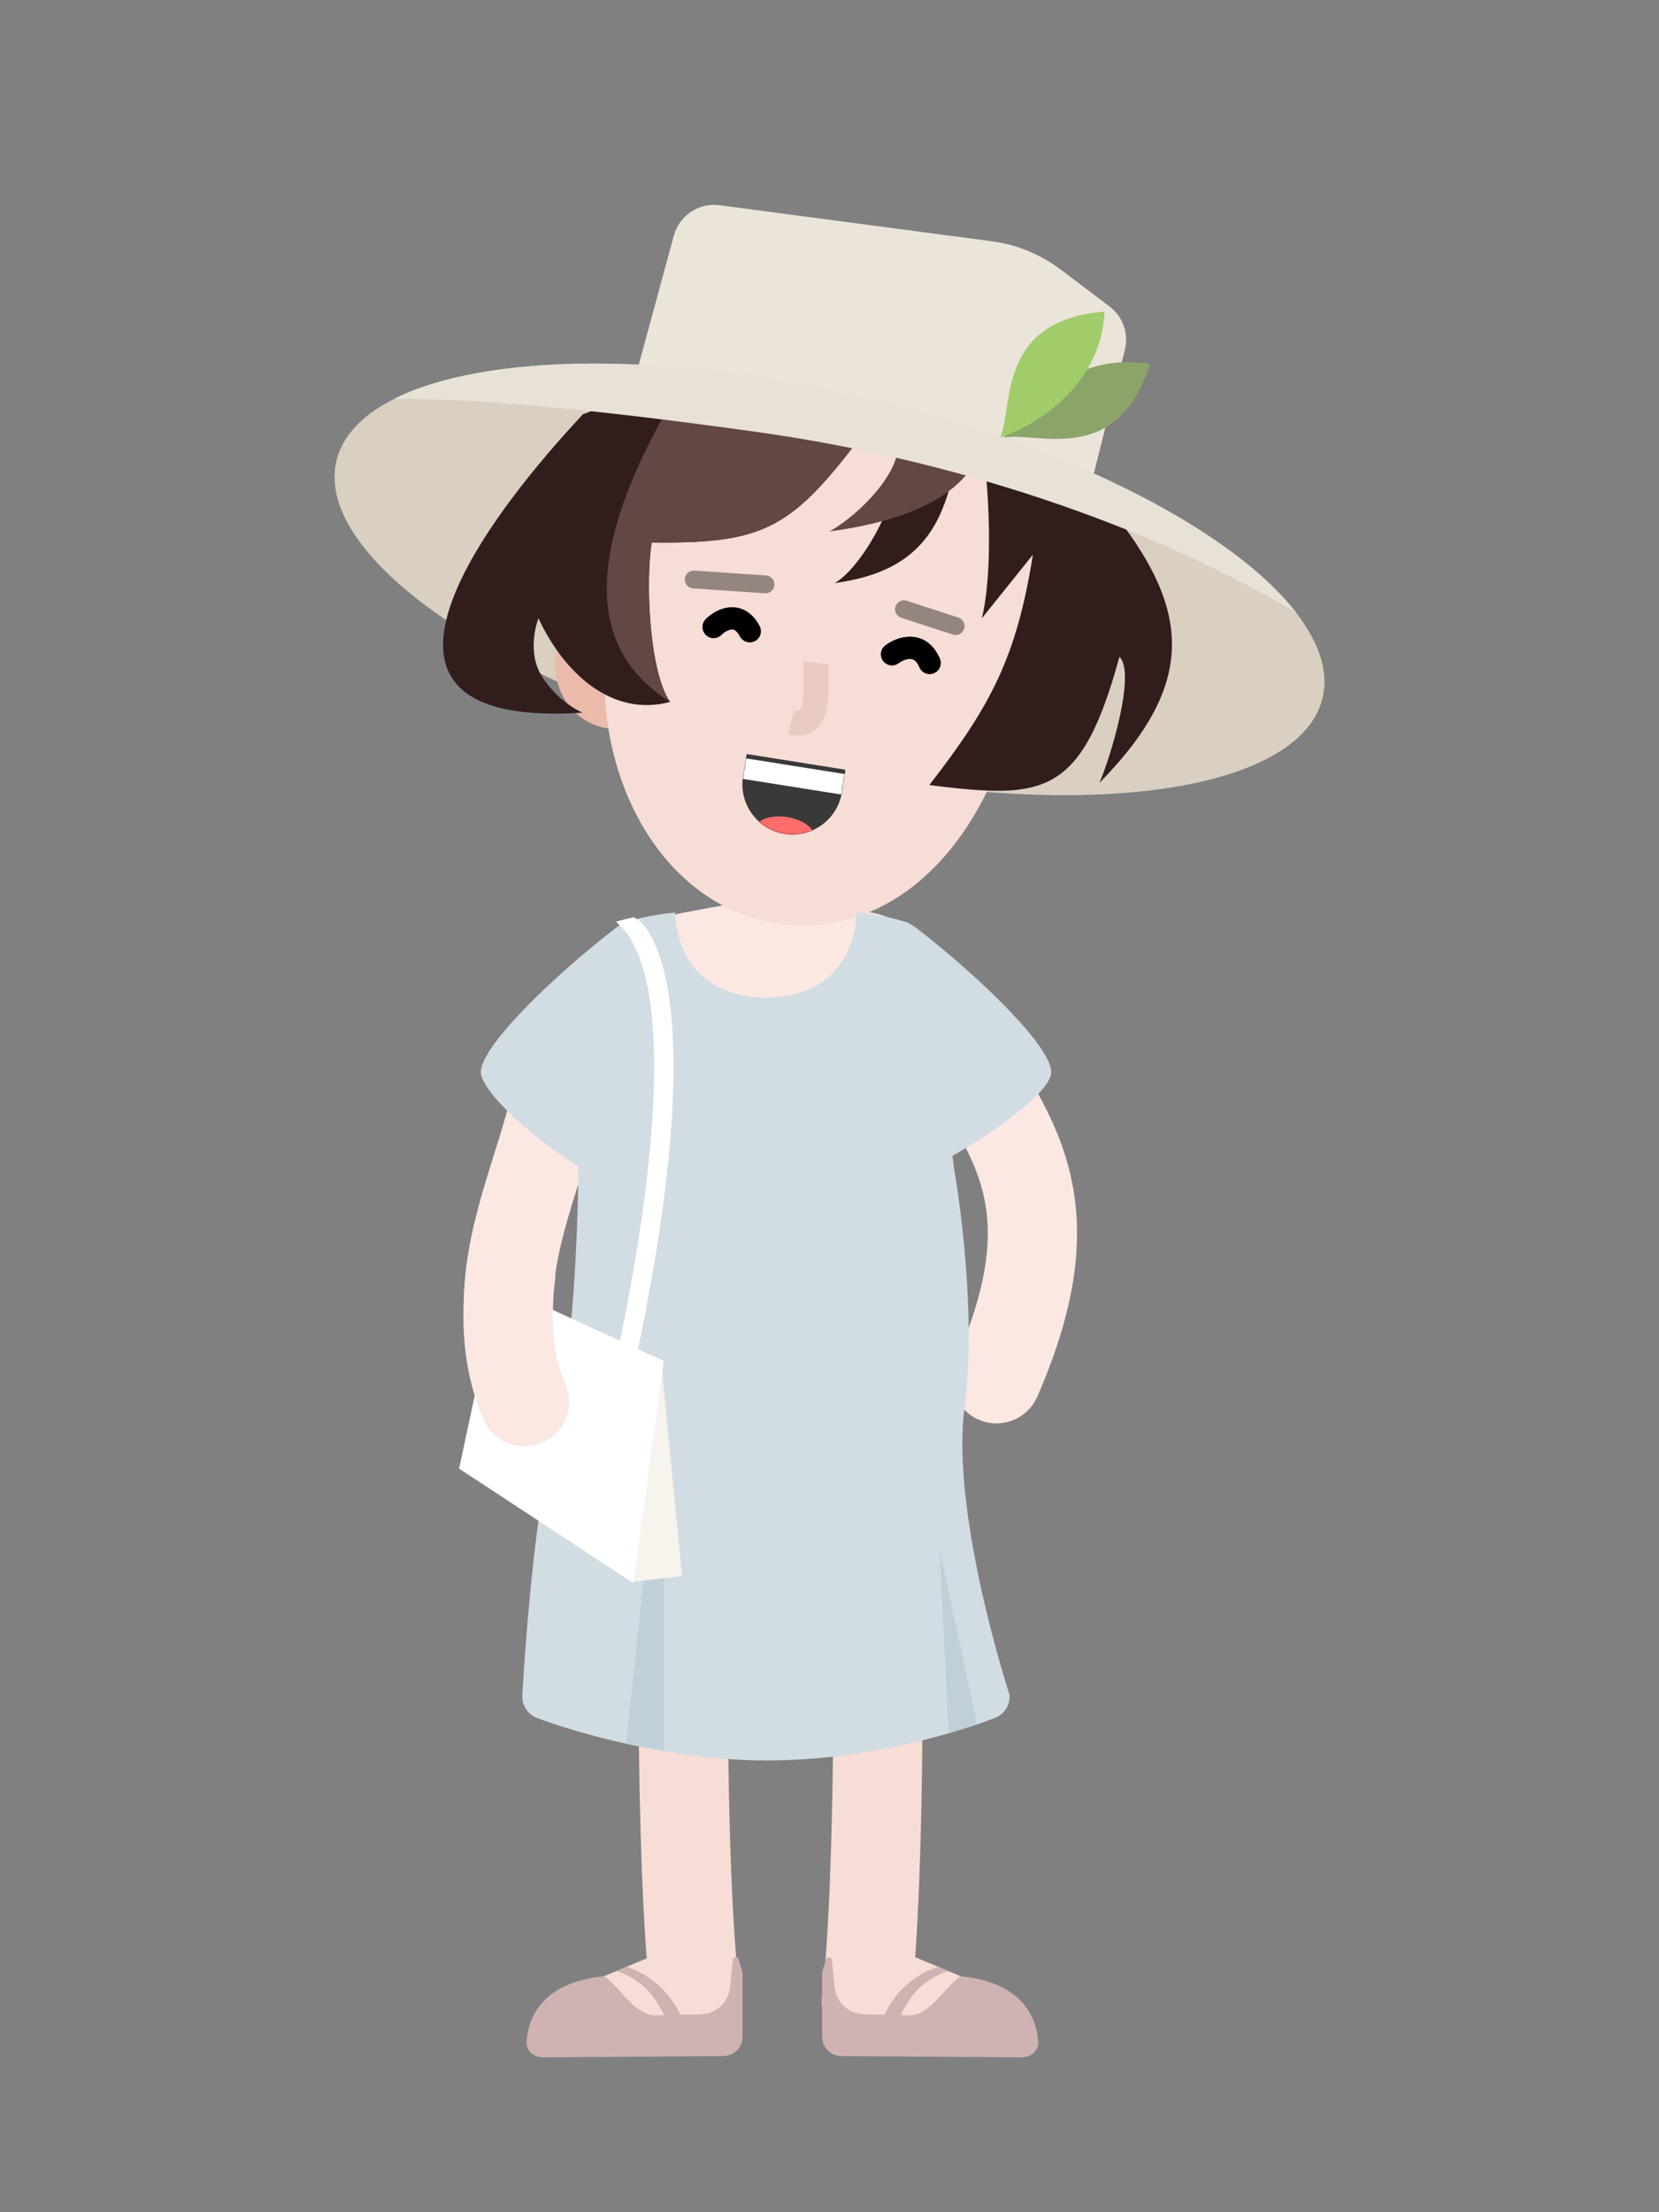 <svg width="1200" height="1600" viewBox="0 0 1200 1600" fill="none" xmlns="http://www.w3.org/2000/svg">
<rect x="0" y="0" width="1200" height="1600" fill="#808080" stroke="none"/>
<path d="M626.694 1045.71C638.739 1113.65 636.731 1365.46 626.694 1447.45" stroke="#F6DDD6" stroke-width="64.557" stroke-linecap="round" stroke-linejoin="bevel"/>
<path d="M502.506 1038.69C490.461 1106.62 492.469 1358.44 502.506 1440.43" stroke="#F6DDD6" stroke-width="64.557" stroke-linecap="round" stroke-linejoin="bevel"/>
<path d="M406.103 767.238C401.965 834.766 350.001 908.648 374.089 986.937" stroke="#FBE8E3" stroke-width="64.557" stroke-linecap="round" stroke-linejoin="bevel"/>
<path d="M470.754 774.477C424.168 742.746 439.158 670.399 494.57 660.071L545.116 650.65C554.927 648.821 564.985 648.748 574.821 650.434L628.591 659.647C680.017 668.459 703.353 729.025 671.136 770.065C659.2 785.27 654.203 804.791 657.365 823.861L661.621 849.532C669.979 899.944 631.095 945.806 579.995 945.806H547.711C500.922 945.806 470.541 896.505 491.574 854.71C505.742 826.556 496.804 792.22 470.754 774.477Z" fill="#FBE8E3"/>
<path d="M681.5 738C725.662 816.762 779.968 861.101 720.758 997.178" stroke="#FBE8E3" stroke-width="64.557" stroke-linecap="round" stroke-linejoin="bevel"/>
<rect x="528.956" y="533.393" width="71.044" height="117.093" rx="35.522" fill="#FBE8E3"/>
<ellipse cx="600" cy="419.039" rx="366.813" ry="134.048" transform="rotate(13.537 600 419.039)" fill="#D9D0C1"/>
<ellipse cx="445.392" cy="480.566" rx="43.895" ry="46.672" fill="#EBBAAA"/>
<path d="M464.791 301.521C479.843 206.763 551.357 184.273 633.105 197.258C714.852 210.243 775.877 253.787 760.825 348.544L733.718 519.196C704.198 627.993 633.105 680.53 558.448 667.258C483.79 653.986 430.906 571.342 437.684 472.173L464.791 301.521Z" fill="#F6DDD6"/>
<path fill-rule="evenodd" clip-rule="evenodd" d="M540.112 545.356C539.909 546.218 539.737 547.095 539.596 547.983L537.432 561.605C534.293 581.364 547.767 599.926 567.526 603.065C587.285 606.204 605.847 592.73 608.985 572.971L611.149 559.349C611.29 558.461 611.398 557.574 611.473 556.691L540.112 545.356Z" fill="#393939"/>
<mask id="mask0" mask-type="alpha" maskUnits="userSpaceOnUse" x="536" y="546" width="76" height="58">
<path fill-rule="evenodd" clip-rule="evenodd" d="M539.944 546.102C539.813 546.722 539.696 547.349 539.596 547.983L537.432 561.604C534.293 581.363 547.767 599.926 567.526 603.064C587.285 606.203 605.847 592.729 608.985 572.97L611.149 559.349C611.25 558.715 611.333 558.083 611.4 557.452L539.944 546.102Z" fill="#434343"/>
</mask>
<g mask="url(#mask0)">
<ellipse cx="567.57" cy="602.789" rx="21.846" ry="11.963" transform="rotate(9.026 567.57 602.789)" fill="#FF6C6C"/>
<rect x="539.517" y="548.475" width="72.451" height="15.023" transform="rotate(9.026 539.517 548.475)" fill="white"/>
</g>
<mask id="mask1" mask-type="alpha" maskUnits="userSpaceOnUse" x="516" y="471" width="118" height="102">
<path d="M530.29 471.605L633.316 487.97L619.934 572.216L516.908 555.85L530.29 471.605Z" fill="#434343"/>
</mask>
<g mask="url(#mask1)">
<rect x="527.002" y="560.606" width="93.601" height="19.409" transform="rotate(9.026 527.002 560.606)" fill="white"/>
</g>
<path d="M481.238 366.283L552.78 374.448" stroke="#62360D" stroke-width="12.911" stroke-linecap="round"/>
<path opacity="0.4" d="M501.839 419.135L553.661 422.648" stroke="black" stroke-width="12.911" stroke-linecap="round"/>
<path opacity="0.4" d="M653.881 440.632L691.21 452.803" stroke="black" stroke-width="12.911" stroke-linecap="round"/>
<path opacity="0.6" d="M590.562 479.372C588.86 495.722 595.389 527.888 572.259 522.244" stroke="#E1BFB4" stroke-width="18.291"/>
<path fill-rule="evenodd" clip-rule="evenodd" d="M634.836 299.705C574.771 380.789 558.627 393.439 471.396 392.329C466.822 421.126 469.615 485.88 484.647 507.676C442.705 518.941 407.875 486.763 389.483 447.164C389.483 447.164 380.034 470.717 392.287 489.715C404.54 508.713 421.455 515.483 421.455 515.483C194.968 530.001 420.171 302.461 421.453 299.704C530.043 260.223 628.964 155.835 710.214 231.196C795.233 249.604 757.598 358.206 795.234 358.206C859.74 434.653 870.432 489.715 795.234 566.221C802.437 550.095 822.09 487.016 809.721 475.018C781.98 576.616 754.887 578.069 672.202 567.813C716.529 510.545 735.285 475.694 747.122 401.176L710.214 447.164C721.377 401.239 713.254 302.292 697.434 260.223C693.359 358.919 683.915 410.848 603.712 421.711C629.205 407.75 674.395 320.709 634.836 299.705Z" fill="#311E1C"/>
<path d="M471.396 392.33C558.627 393.44 574.771 380.79 634.836 299.705C674.395 320.71 625.432 370.416 599.938 384.377C666.438 375.37 714.379 351.786 714.379 299.705C721.095 286.087 688.779 257.84 704.715 233.514C615.802 200.8 521.753 234.437 484.645 292.682C406.962 427.399 442.926 480.88 484.647 507.676C469.615 485.881 466.821 421.127 471.396 392.33Z" fill="#624744"/>
<path d="M516.169 453.485C521.507 448.141 534.214 441.27 542.333 456.539" stroke="black" stroke-width="16.139" stroke-linecap="round"/>
<path d="M645.219 473.227C651.39 468.567 665.475 463.298 672.442 479.503" stroke="black" stroke-width="16.139" stroke-linecap="round"/>
<path d="M487.418 170.386C491.376 155.83 505.49 146.445 520.444 148.425L717.445 174.511C735.514 176.904 752.654 183.939 767.193 194.931L802.59 221.692C812.234 228.983 816.585 241.333 813.642 253.059L786.607 360.745L621.493 307.401L456.379 284.539L487.418 170.386Z" fill="#EBE4D9"/>
<path fill-rule="evenodd" clip-rule="evenodd" d="M937.622 443.149C844.782 387.557 705.46 334.511 547.83 312.483C432.863 296.417 347.509 288.2 285.132 288.427C351.08 255.423 484.792 253.422 631.38 288.716C775.58 323.435 892.261 384.617 937.622 443.149Z" fill="#E8E1D6"/>
<path d="M726.18 316.533C739.092 294.697 778.297 253.497 831.824 263.392C808.055 338.316 749.927 311.919 726.18 316.533Z" fill="#8BA569"/>
<path d="M723.463 316.387C747.64 308.705 796.586 279.745 798.955 225.362C720.609 231.713 733.288 294.282 723.463 316.387Z" fill="#A1CC6A"/>
<path d="M683.154 839.216C676.666 828.092 670.337 808.458 658.585 801.982C658.585 801.982 682.341 792.51 683.154 797.987L689.735 841.555C689.735 841.808 689.633 842.06 689.633 842.312C689.633 842.312 707.724 941.159 697.642 1018.23C687.559 1095.3 730.159 1225.61 730.159 1225.61C730.768 1233.08 726.576 1239.84 719.691 1242.47C700.838 1249.69 633.456 1273.24 554.896 1273.24C554.616 1273.24 554.311 1273.36 554.006 1273.24C486.32 1273.24 416.042 1253.12 388.322 1242.47C381.462 1239.84 377.244 1233.08 377.854 1225.61C377.854 1225.61 384.205 1102.84 401.279 1033.96C418.354 965.078 418.379 842.312 418.379 842.312C418.379 842.237 418.354 842.186 418.354 842.136C418.354 842.11 418.379 842.11 418.379 842.085L425.036 797.987V791.677C425.036 791.677 436.147 801.634 431.076 810.905L419.769 844.049C397.233 832.034 350.49 793.797 347.923 776.582C345.383 759.67 396.681 708.706 446.404 670.363C448.742 668.823 450.978 667.46 452.07 667.107C461.064 664.154 474.505 661.15 488.429 660.039C488.861 671.095 491.681 687.73 503.216 701.057C514.675 714.335 531.724 721.226 553.905 721.529C553.955 721.529 554.006 721.529 554.032 721.529C554.057 721.529 554.133 721.529 554.159 721.529C576.34 721.251 593.388 714.36 604.847 701.057C616.382 687.704 619.203 671.07 619.635 660.039C633.558 661.15 646.999 664.154 655.942 667.082C657.187 667.511 659.855 669.101 662.472 670.893C711.967 709.185 762.808 759.745 760.267 776.582C757.701 793.797 705.691 827.201 683.154 839.216Z" fill="#D2DCE3"/>
<path opacity="0.3" d="M452.872 1261.56L480.138 1266.26V1004L452.872 1261.56Z" fill="#97B4C7"/>
<path opacity="0.3" d="M706.828 1247.49L686.197 1253.64L679.561 1120.14L706.828 1247.49Z" fill="#97B4C7"/>
<path fill-rule="evenodd" clip-rule="evenodd" d="M527.951 1424.89C533.877 1440.43 526.085 1457.83 510.547 1463.75L475.985 1476.94C460.447 1482.86 443.047 1475.07 437.121 1459.53C431.195 1443.99 406.422 1441.46 421.96 1435.54L489.087 1407.49C504.625 1401.56 522.025 1409.35 527.951 1424.89Z" fill="#F6DDD6"/>
<path d="M436.918 1429.28C437.723 1429.78 438.463 1430.31 439.143 1430.87C450.436 1440.23 460.172 1458.05 474.835 1457.65L507.228 1456.76C518.039 1456.47 526.95 1448.19 528.046 1437.43L530.072 1417.56C530.31 1415.22 533.593 1414.9 534.273 1417.15L537.121 1426.59V1453.6V1473.1C537.121 1480.79 530.917 1487.04 523.229 1487.09L392.855 1487.98C386.158 1488.02 380.38 1483.26 380.842 1476.57C381.931 1460.82 390.688 1433.9 436.918 1429.28Z" fill="#CFB2B2"/>
<path fill-rule="evenodd" clip-rule="evenodd" d="M469.271 1440.26C464.503 1435 454.22 1427.68 445.997 1425.71L453.314 1422.51C461.372 1425.05 469.006 1429.32 476.702 1436.23C484.399 1443.14 489.413 1451.26 493.36 1459.75L482.508 1461.8C479.291 1454.89 474.04 1445.53 469.271 1440.26Z" fill="#CFB2B2"/>
<path fill-rule="evenodd" clip-rule="evenodd" d="M603.84 1424.89C597.913 1440.43 605.705 1457.83 621.243 1463.75L655.806 1476.94C671.343 1482.86 688.744 1475.07 694.67 1459.53C700.596 1443.99 725.369 1441.46 709.831 1435.54L642.704 1407.49C627.166 1401.56 609.766 1409.35 603.84 1424.89Z" fill="#F6DDD6"/>
<path d="M694.873 1429.28C694.068 1429.78 693.328 1430.31 692.648 1430.87C681.354 1440.23 671.618 1458.05 656.956 1457.65L624.562 1456.76C613.751 1456.47 604.84 1448.19 603.744 1437.43L601.719 1417.56C601.48 1415.22 598.197 1414.9 597.518 1417.15L594.669 1426.59V1453.6V1473.1C594.669 1480.79 600.874 1487.04 608.562 1487.09L738.935 1487.98C745.633 1488.02 751.41 1483.26 750.948 1476.57C749.86 1460.82 741.102 1433.9 694.873 1429.28Z" fill="#CFB2B2"/>
<path fill-rule="evenodd" clip-rule="evenodd" d="M662.519 1440.26C667.287 1435 677.57 1427.68 685.793 1425.71L678.476 1422.51C670.418 1425.05 662.784 1429.32 655.088 1436.23C647.392 1443.14 642.377 1451.26 638.43 1459.75L649.282 1461.8C652.499 1454.89 657.75 1445.53 662.519 1440.26Z" fill="#CFB2B2"/>
<path fill-rule="evenodd" clip-rule="evenodd" d="M445.627 666.549C451.936 664.882 451.671 665.005 458.332 663.428C465.164 666.767 469.597 673.02 474.787 685.352C480.097 697.966 484.265 716.085 486.135 740.951C489.876 790.707 484.497 868.678 459.251 986.494C458.438 990.288 454.703 992.705 450.909 991.892C447.115 991.079 444.698 987.344 445.511 983.55C470.614 866.403 475.724 789.894 472.123 742.005C470.321 718.048 466.36 701.552 461.836 690.803C457.193 679.772 454.127 675.751 452.024 673.297C449.921 670.843 448.28 669.518 445.627 666.549Z" fill="white"/>
<path d="M449.065 1100.25L478.197 984.262L493.384 1139.92L456.87 1144.15L449.065 1100.25Z" fill="#F7F3ED"/>
<path d="M360.543 929.299L480.137 984.352L458.076 1144.98L332.068 1062.18L360.543 929.299Z" fill="white"/>
<path d="M379.338 1013.85C366.248 983.239 365.726 952.03 369.517 921.228" stroke="#FBE8E3" stroke-width="64.557" stroke-linecap="round" stroke-linejoin="bevel"/>
</svg>
